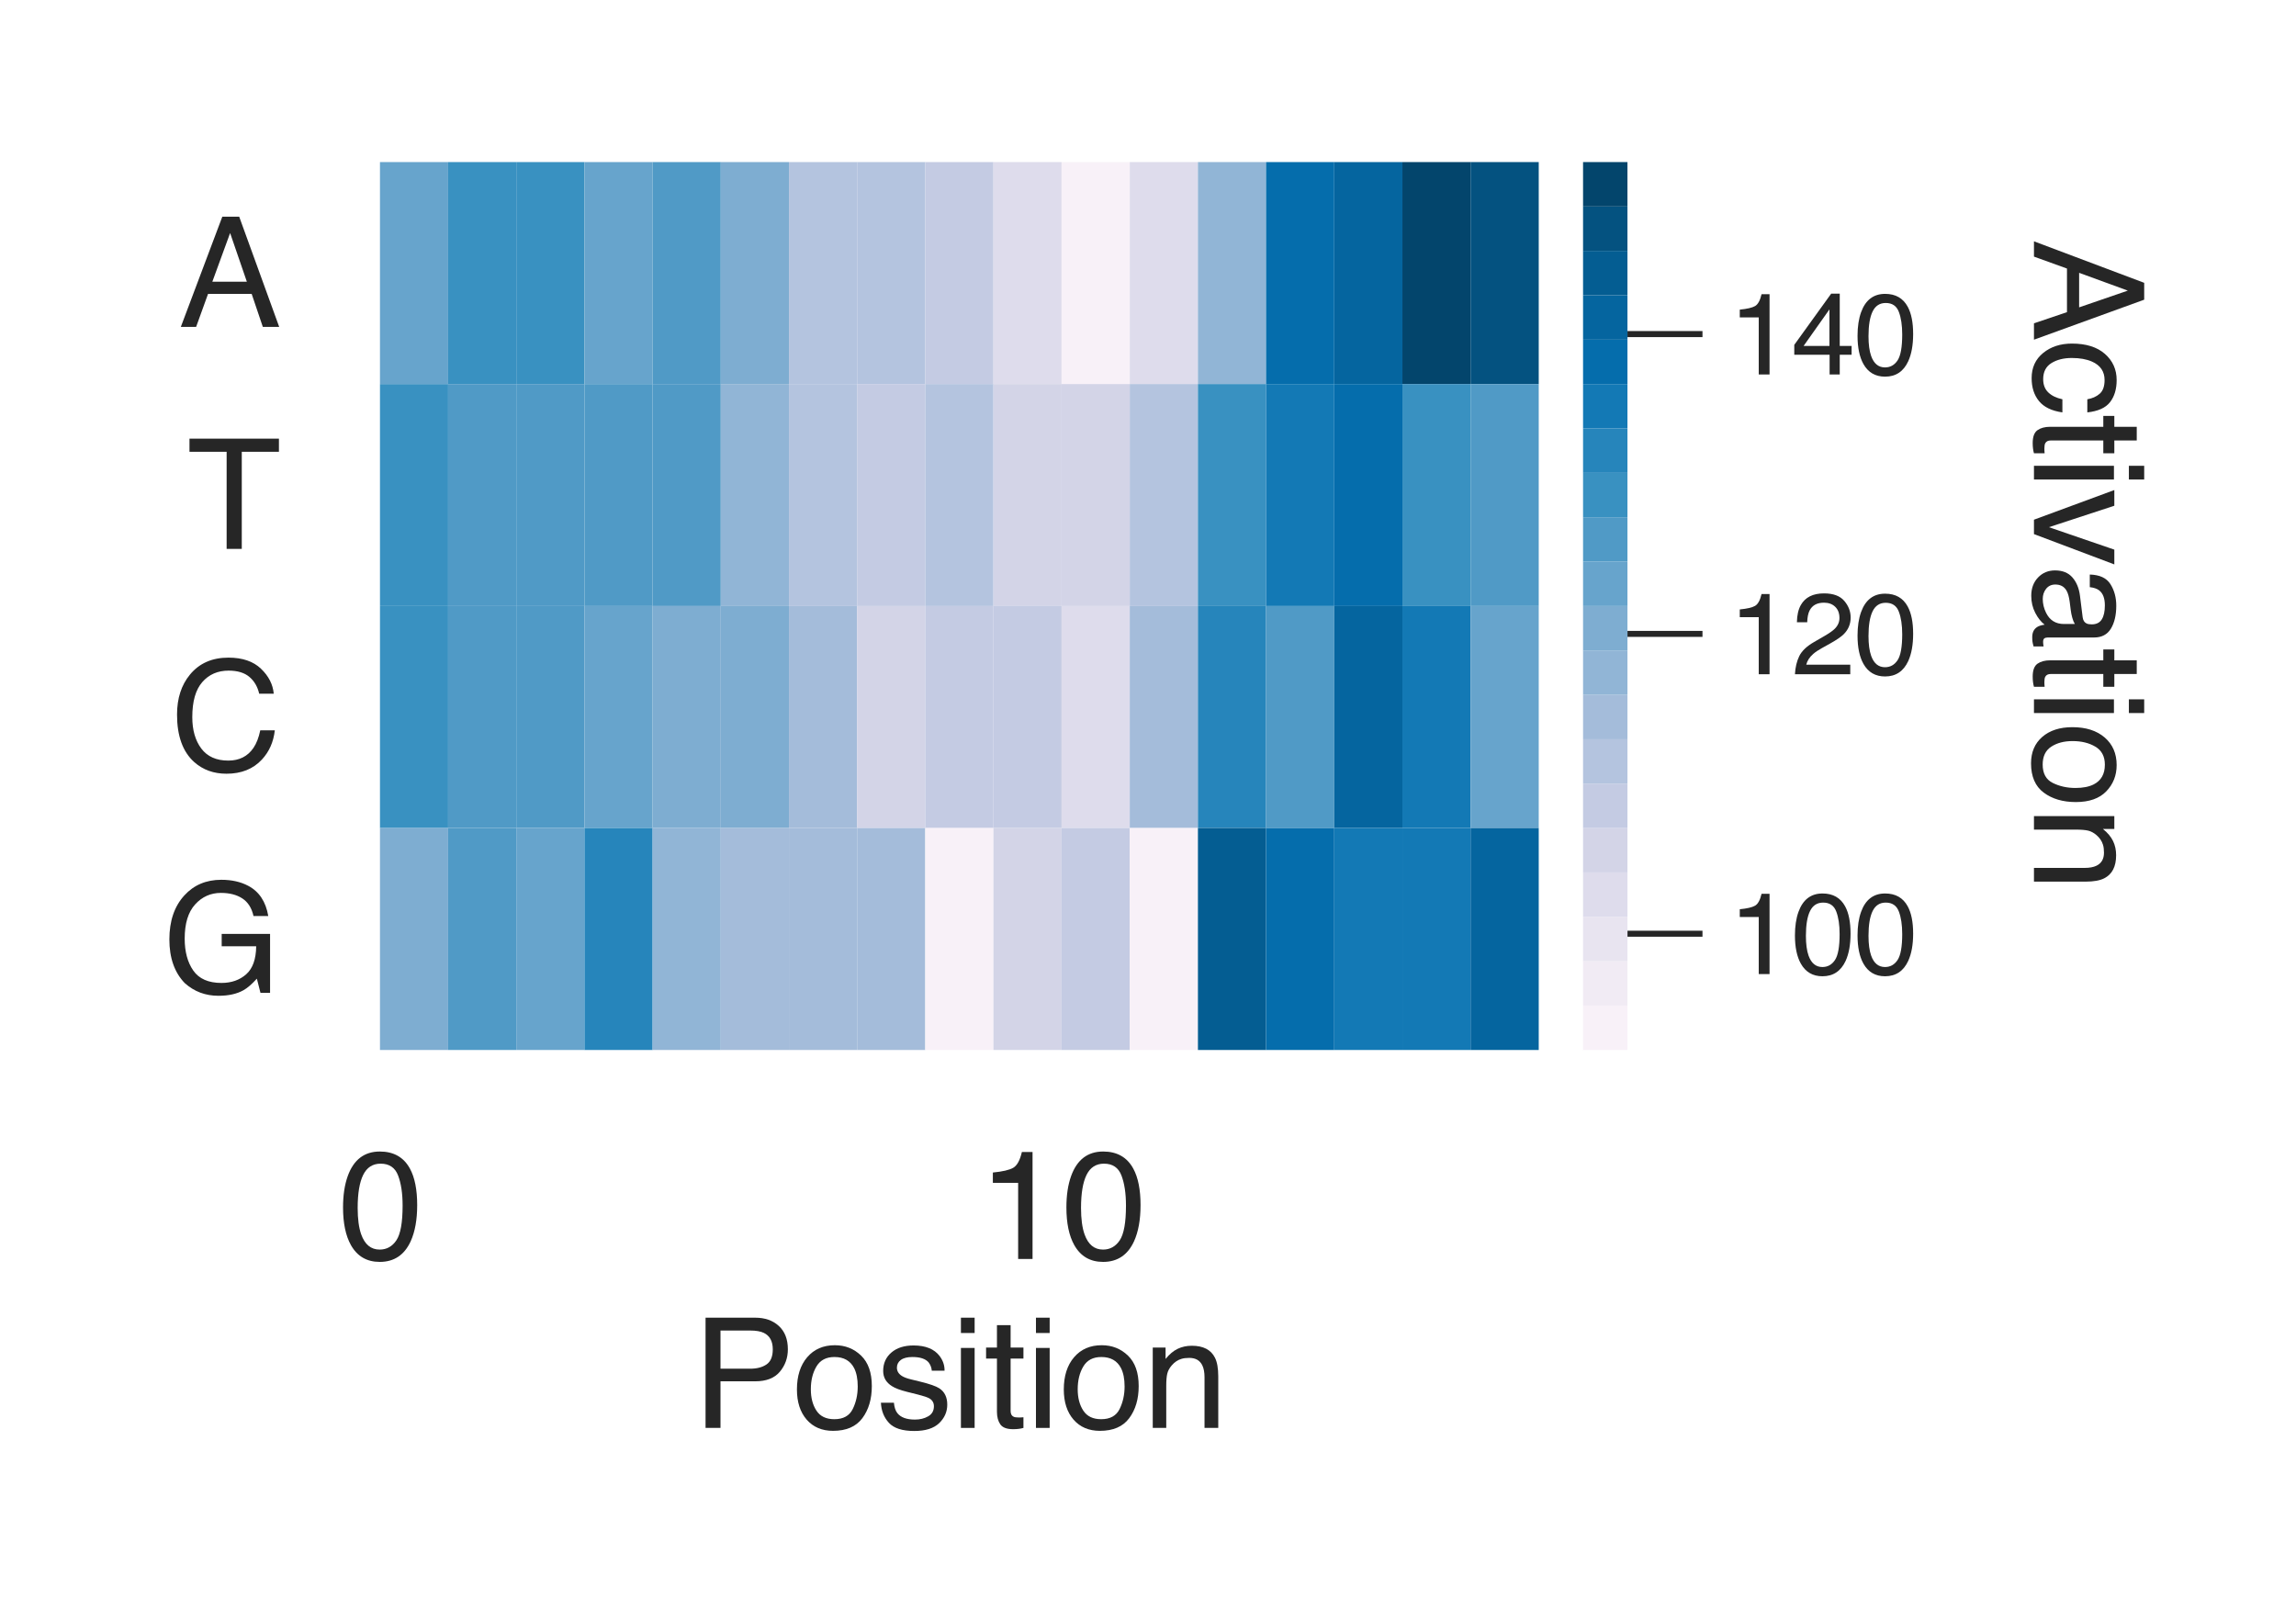 <?xml version="1.0" encoding="utf-8" standalone="no"?>
<!DOCTYPE svg PUBLIC "-//W3C//DTD SVG 1.1//EN"
  "http://www.w3.org/Graphics/SVG/1.1/DTD/svg11.dtd">
<svg height="216pt" version="1.1" viewBox="0 0 306 216" width="306pt" xmlns="http://www.w3.org/2000/svg" xmlns:xlink="http://www.w3.org/1999/xlink">
 <defs>
  <style type="text/css">*{stroke-linecap:butt;stroke-linejoin:round;}</style>
 </defs>
 <g id="figure_1">
  <g id="patch_1">
   <path d="M 0 216 
L 306 216 
L 306 0 
L 0 0 
z
" style="fill:#ffffff;"/>
  </g>
  <g id="axes_1">
   <g id="patch_2">
    <path d="M 50.64 139.94 
L 205.075 139.94 
L 205.075 21.6 
L 50.64 21.6 
z
" style="fill:#ffffff;"/>
   </g>
   <g id="matplotlib.axis_1">
    <g id="xtick_1">
     <g id="text_1">
      <!-- 0 -->
      <g style="fill:#262626;" transform="translate(45.079 167.787)scale(0.2 -0.2)">
       <defs>
        <path d="M 1731 4475 
Q 2600 4475 2988 3759 
Q 3288 3206 3288 2244 
Q 3288 1331 3016 734 
Q 2622 -122 1728 -122 
Q 922 -122 528 578 
Q 200 1163 200 2147 
Q 200 2909 397 3456 
Q 766 4475 1731 4475 
z
M 1725 391 
Q 2163 391 2422 778 
Q 2681 1166 2681 2222 
Q 2681 2984 2493 3476 
Q 2306 3969 1766 3969 
Q 1269 3969 1039 3501 
Q 809 3034 809 2125 
Q 809 1441 956 1025 
Q 1181 391 1725 391 
z
" id="Helvetica-30" transform="scale(0.016)"/>
       </defs>
       <use xlink:href="#Helvetica-30"/>
      </g>
     </g>
    </g>
    <g id="xtick_2">
     <g id="text_2">
      <!-- 10 -->
      <g style="fill:#262626;" transform="translate(130.362 167.787)scale(0.2 -0.2)">
       <defs>
        <path d="M 613 3169 
L 613 3600 
Q 1222 3659 1462 3798 
Q 1703 3938 1822 4456 
L 2266 4456 
L 2266 0 
L 1666 0 
L 1666 3169 
L 613 3169 
z
" id="Helvetica-31" transform="scale(0.016)"/>
       </defs>
       <use xlink:href="#Helvetica-31"/>
       <use x="55.615" xlink:href="#Helvetica-30"/>
      </g>
     </g>
    </g>
    <g id="text_3">
     <!-- Position -->
     <g style="fill:#262626;" transform="translate(92.283 190.303)scale(0.2 -0.2)">
      <defs>
       <path d="M 547 4591 
L 2613 4591 
Q 3225 4591 3600 4245 
Q 3975 3900 3975 3275 
Q 3975 2738 3640 2339 
Q 3306 1941 2613 1941 
L 1169 1941 
L 1169 0 
L 547 0 
L 547 4591 
z
M 3347 3272 
Q 3347 3778 2972 3959 
Q 2766 4056 2406 4056 
L 1169 4056 
L 1169 2466 
L 2406 2466 
Q 2825 2466 3086 2644 
Q 3347 2822 3347 3272 
z
" id="Helvetica-50" transform="scale(0.016)"/>
       <path d="M 1741 363 
Q 2300 363 2508 786 
Q 2716 1209 2716 1728 
Q 2716 2197 2566 2491 
Q 2328 2953 1747 2953 
Q 1231 2953 997 2559 
Q 763 2166 763 1609 
Q 763 1075 997 719 
Q 1231 363 1741 363 
z
M 1763 3444 
Q 2409 3444 2856 3012 
Q 3303 2581 3303 1744 
Q 3303 934 2909 406 
Q 2516 -122 1688 -122 
Q 997 -122 590 345 
Q 184 813 184 1600 
Q 184 2444 612 2944 
Q 1041 3444 1763 3444 
z
M 1744 3428 
L 1744 3428 
z
" id="Helvetica-6f" transform="scale(0.016)"/>
       <path d="M 747 1050 
Q 772 769 888 619 
Q 1100 347 1625 347 
Q 1938 347 2175 483 
Q 2413 619 2413 903 
Q 2413 1119 2222 1231 
Q 2100 1300 1741 1391 
L 1294 1503 
Q 866 1609 663 1741 
Q 300 1969 300 2372 
Q 300 2847 642 3140 
Q 984 3434 1563 3434 
Q 2319 3434 2653 2991 
Q 2863 2709 2856 2384 
L 2325 2384 
Q 2309 2575 2191 2731 
Q 1997 2953 1519 2953 
Q 1200 2953 1036 2831 
Q 872 2709 872 2509 
Q 872 2291 1088 2159 
Q 1213 2081 1456 2022 
L 1828 1931 
Q 2434 1784 2641 1647 
Q 2969 1431 2969 969 
Q 2969 522 2630 197 
Q 2291 -128 1597 -128 
Q 850 -128 539 211 
Q 228 550 206 1050 
L 747 1050 
z
M 1578 3428 
L 1578 3428 
z
" id="Helvetica-73" transform="scale(0.016)"/>
       <path d="M 413 3331 
L 984 3331 
L 984 0 
L 413 0 
L 413 3331 
z
M 413 4591 
L 984 4591 
L 984 3953 
L 413 3953 
L 413 4591 
z
" id="Helvetica-69" transform="scale(0.016)"/>
       <path d="M 525 4281 
L 1094 4281 
L 1094 3347 
L 1628 3347 
L 1628 2888 
L 1094 2888 
L 1094 703 
Q 1094 528 1213 469 
Q 1278 434 1431 434 
Q 1472 434 1519 436 
Q 1566 438 1628 444 
L 1628 0 
Q 1531 -28 1426 -40 
Q 1322 -53 1200 -53 
Q 806 -53 665 148 
Q 525 350 525 672 
L 525 2888 
L 72 2888 
L 72 3347 
L 525 3347 
L 525 4281 
z
" id="Helvetica-74" transform="scale(0.016)"/>
       <path d="M 413 3347 
L 947 3347 
L 947 2872 
Q 1184 3166 1450 3294 
Q 1716 3422 2041 3422 
Q 2753 3422 3003 2925 
Q 3141 2653 3141 2147 
L 3141 0 
L 2569 0 
L 2569 2109 
Q 2569 2416 2478 2603 
Q 2328 2916 1934 2916 
Q 1734 2916 1606 2875 
Q 1375 2806 1200 2600 
Q 1059 2434 1017 2257 
Q 975 2081 975 1753 
L 975 0 
L 413 0 
L 413 3347 
z
M 1734 3428 
L 1734 3428 
z
" id="Helvetica-6e" transform="scale(0.016)"/>
      </defs>
      <use xlink:href="#Helvetica-50"/>
      <use x="66.699" xlink:href="#Helvetica-6f"/>
      <use x="122.314" xlink:href="#Helvetica-73"/>
      <use x="172.314" xlink:href="#Helvetica-69"/>
      <use x="194.531" xlink:href="#Helvetica-74"/>
      <use x="222.314" xlink:href="#Helvetica-69"/>
      <use x="244.531" xlink:href="#Helvetica-6f"/>
      <use x="300.146" xlink:href="#Helvetica-6e"/>
     </g>
    </g>
   </g>
   <g id="matplotlib.axis_2">
    <g id="ytick_1">
     <g id="text_4">
      <!-- A -->
      <g style="fill:#262626;" transform="translate(23.799 43.566)scale(0.2 -0.2)">
       <defs>
        <path d="M 2844 1881 
L 2147 3909 
L 1406 1881 
L 2844 1881 
z
M 1822 4591 
L 2525 4591 
L 4191 0 
L 3509 0 
L 3044 1375 
L 1228 1375 
L 731 0 
L 94 0 
L 1822 4591 
z
M 2144 4591 
L 2144 4591 
z
" id="Helvetica-41" transform="scale(0.016)"/>
       </defs>
       <use xlink:href="#Helvetica-41"/>
      </g>
     </g>
    </g>
    <g id="ytick_2">
     <g id="text_5">
      <!-- T -->
      <g style="fill:#262626;" transform="translate(24.924 73.151)scale(0.2 -0.2)">
       <defs>
        <path d="M 3828 4591 
L 3828 4044 
L 2281 4044 
L 2281 0 
L 1650 0 
L 1650 4044 
L 103 4044 
L 103 4591 
L 3828 4591 
z
" id="Helvetica-54" transform="scale(0.016)"/>
       </defs>
       <use xlink:href="#Helvetica-54"/>
      </g>
     </g>
    </g>
    <g id="ytick_3">
     <g id="text_6">
      <!-- C -->
      <g style="fill:#262626;" transform="translate(22.696 102.736)scale(0.2 -0.2)">
       <defs>
        <path d="M 2422 4716 
Q 3294 4716 3775 4256 
Q 4256 3797 4309 3213 
L 3703 3213 
Q 3600 3656 3292 3915 
Q 2984 4175 2428 4175 
Q 1750 4175 1333 3698 
Q 916 3222 916 2238 
Q 916 1431 1292 929 
Q 1669 428 2416 428 
Q 3103 428 3463 956 
Q 3653 1234 3747 1688 
L 4353 1688 
Q 4272 963 3816 472 
Q 3269 -119 2341 -119 
Q 1541 -119 997 366 
Q 281 1006 281 2344 
Q 281 3359 819 4009 
Q 1400 4716 2422 4716 
z
M 2297 4716 
L 2297 4716 
z
" id="Helvetica-43" transform="scale(0.016)"/>
       </defs>
       <use xlink:href="#Helvetica-43"/>
      </g>
     </g>
    </g>
    <g id="ytick_4">
     <g id="text_7">
      <!-- G -->
      <g style="fill:#262626;" transform="translate(21.584 132.321)scale(0.2 -0.2)">
       <defs>
        <path d="M 2472 4709 
Q 3119 4709 3591 4459 
Q 4275 4100 4428 3200 
L 3813 3200 
Q 3700 3703 3347 3933 
Q 2994 4163 2456 4163 
Q 1819 4163 1383 3684 
Q 947 3206 947 2259 
Q 947 1441 1306 927 
Q 1666 413 2478 413 
Q 3100 413 3508 773 
Q 3916 1134 3925 1941 
L 2488 1941 
L 2488 2456 
L 4503 2456 
L 4503 0 
L 4103 0 
L 3953 591 
Q 3638 244 3394 109 
Q 2984 -122 2353 -122 
Q 1538 -122 950 406 
Q 309 1069 309 2225 
Q 309 3378 934 4059 
Q 1528 4709 2472 4709 
z
M 2369 4716 
L 2369 4716 
z
" id="Helvetica-47" transform="scale(0.016)"/>
       </defs>
       <use xlink:href="#Helvetica-47"/>
      </g>
     </g>
    </g>
   </g>
   <g id="QuadMesh_1">
    <path clip-path="url(#pfc02fbbc3c)" d="M 50.64 21.6 
L 59.724 21.6 
L 59.724 51.185 
L 50.64 51.185 
L 50.64 21.6 
" style="fill:#67a4cc;"/>
    <path clip-path="url(#pfc02fbbc3c)" d="M 59.724 21.6 
L 68.809 21.6 
L 68.809 51.185 
L 59.724 51.185 
L 59.724 21.6 
" style="fill:#3991c1;"/>
    <path clip-path="url(#pfc02fbbc3c)" d="M 68.809 21.6 
L 77.893 21.6 
L 77.893 51.185 
L 68.809 51.185 
L 68.809 21.6 
" style="fill:#3991c1;"/>
    <path clip-path="url(#pfc02fbbc3c)" d="M 77.893 21.6 
L 86.978 21.6 
L 86.978 51.185 
L 77.893 51.185 
L 77.893 21.6 
" style="fill:#67a4cc;"/>
    <path clip-path="url(#pfc02fbbc3c)" d="M 86.978 21.6 
L 96.062 21.6 
L 96.062 51.185 
L 86.978 51.185 
L 86.978 21.6 
" style="fill:#509ac6;"/>
    <path clip-path="url(#pfc02fbbc3c)" d="M 96.062 21.6 
L 105.146 21.6 
L 105.146 51.185 
L 96.062 51.185 
L 96.062 21.6 
" style="fill:#7eadd1;"/>
    <path clip-path="url(#pfc02fbbc3c)" d="M 105.146 21.6 
L 114.231 21.6 
L 114.231 51.185 
L 105.146 51.185 
L 105.146 21.6 
" style="fill:#b4c4df;"/>
    <path clip-path="url(#pfc02fbbc3c)" d="M 114.231 21.6 
L 123.315 21.6 
L 123.315 51.185 
L 114.231 51.185 
L 114.231 21.6 
" style="fill:#b4c4df;"/>
    <path clip-path="url(#pfc02fbbc3c)" d="M 123.315 21.6 
L 132.4 21.6 
L 132.4 51.185 
L 123.315 51.185 
L 123.315 21.6 
" style="fill:#c4cbe3;"/>
    <path clip-path="url(#pfc02fbbc3c)" d="M 132.4 21.6 
L 141.484 21.6 
L 141.484 51.185 
L 132.4 51.185 
L 132.4 21.6 
" style="fill:#dedcec;"/>
    <path clip-path="url(#pfc02fbbc3c)" d="M 141.484 21.6 
L 150.569 21.6 
L 150.569 51.185 
L 141.484 51.185 
L 141.484 21.6 
" style="fill:#f8f1f8;"/>
    <path clip-path="url(#pfc02fbbc3c)" d="M 150.569 21.6 
L 159.653 21.6 
L 159.653 51.185 
L 150.569 51.185 
L 150.569 21.6 
" style="fill:#dedcec;"/>
    <path clip-path="url(#pfc02fbbc3c)" d="M 159.653 21.6 
L 168.737 21.6 
L 168.737 51.185 
L 159.653 51.185 
L 159.653 21.6 
" style="fill:#91b5d6;"/>
    <path clip-path="url(#pfc02fbbc3c)" d="M 168.737 21.6 
L 177.822 21.6 
L 177.822 51.185 
L 168.737 51.185 
L 168.737 21.6 
" style="fill:#056dac;"/>
    <path clip-path="url(#pfc02fbbc3c)" d="M 177.822 21.6 
L 186.906 21.6 
L 186.906 51.185 
L 177.822 51.185 
L 177.822 21.6 
" style="fill:#05659f;"/>
    <path clip-path="url(#pfc02fbbc3c)" d="M 186.906 21.6 
L 195.991 21.6 
L 195.991 51.185 
L 186.906 51.185 
L 186.906 21.6 
" style="fill:#03456c;"/>
    <path clip-path="url(#pfc02fbbc3c)" d="M 195.991 21.6 
L 205.075 21.6 
L 205.075 51.185 
L 195.991 51.185 
L 195.991 21.6 
" style="fill:#045280;"/>
    <path clip-path="url(#pfc02fbbc3c)" d="M 50.64 51.185 
L 59.724 51.185 
L 59.724 80.77 
L 50.64 80.77 
L 50.64 51.185 
" style="fill:#3991c1;"/>
    <path clip-path="url(#pfc02fbbc3c)" d="M 59.724 51.185 
L 68.809 51.185 
L 68.809 80.77 
L 59.724 80.77 
L 59.724 51.185 
" style="fill:#509ac6;"/>
    <path clip-path="url(#pfc02fbbc3c)" d="M 68.809 51.185 
L 77.893 51.185 
L 77.893 80.77 
L 68.809 80.77 
L 68.809 51.185 
" style="fill:#509ac6;"/>
    <path clip-path="url(#pfc02fbbc3c)" d="M 77.893 51.185 
L 86.978 51.185 
L 86.978 80.77 
L 77.893 80.77 
L 77.893 51.185 
" style="fill:#509ac6;"/>
    <path clip-path="url(#pfc02fbbc3c)" d="M 86.978 51.185 
L 96.062 51.185 
L 96.062 80.77 
L 86.978 80.77 
L 86.978 51.185 
" style="fill:#509ac6;"/>
    <path clip-path="url(#pfc02fbbc3c)" d="M 96.062 51.185 
L 105.146 51.185 
L 105.146 80.77 
L 96.062 80.77 
L 96.062 51.185 
" style="fill:#91b5d6;"/>
    <path clip-path="url(#pfc02fbbc3c)" d="M 105.146 51.185 
L 114.231 51.185 
L 114.231 80.77 
L 105.146 80.77 
L 105.146 51.185 
" style="fill:#b4c4df;"/>
    <path clip-path="url(#pfc02fbbc3c)" d="M 114.231 51.185 
L 123.315 51.185 
L 123.315 80.77 
L 114.231 80.77 
L 114.231 51.185 
" style="fill:#c4cbe3;"/>
    <path clip-path="url(#pfc02fbbc3c)" d="M 123.315 51.185 
L 132.4 51.185 
L 132.4 80.77 
L 123.315 80.77 
L 123.315 51.185 
" style="fill:#b4c4df;"/>
    <path clip-path="url(#pfc02fbbc3c)" d="M 132.4 51.185 
L 141.484 51.185 
L 141.484 80.77 
L 132.4 80.77 
L 132.4 51.185 
" style="fill:#d3d4e7;"/>
    <path clip-path="url(#pfc02fbbc3c)" d="M 141.484 51.185 
L 150.569 51.185 
L 150.569 80.77 
L 141.484 80.77 
L 141.484 51.185 
" style="fill:#d3d4e7;"/>
    <path clip-path="url(#pfc02fbbc3c)" d="M 150.569 51.185 
L 159.653 51.185 
L 159.653 80.77 
L 150.569 80.77 
L 150.569 51.185 
" style="fill:#b4c4df;"/>
    <path clip-path="url(#pfc02fbbc3c)" d="M 159.653 51.185 
L 168.737 51.185 
L 168.737 80.77 
L 159.653 80.77 
L 159.653 51.185 
" style="fill:#3991c1;"/>
    <path clip-path="url(#pfc02fbbc3c)" d="M 168.737 51.185 
L 177.822 51.185 
L 177.822 80.77 
L 168.737 80.77 
L 168.737 51.185 
" style="fill:#1379b5;"/>
    <path clip-path="url(#pfc02fbbc3c)" d="M 177.822 51.185 
L 186.906 51.185 
L 186.906 80.77 
L 177.822 80.77 
L 177.822 51.185 
" style="fill:#056dac;"/>
    <path clip-path="url(#pfc02fbbc3c)" d="M 186.906 51.185 
L 195.991 51.185 
L 195.991 80.77 
L 186.906 80.77 
L 186.906 51.185 
" style="fill:#3991c1;"/>
    <path clip-path="url(#pfc02fbbc3c)" d="M 195.991 51.185 
L 205.075 51.185 
L 205.075 80.77 
L 195.991 80.77 
L 195.991 51.185 
" style="fill:#509ac6;"/>
    <path clip-path="url(#pfc02fbbc3c)" d="M 50.64 80.77 
L 59.724 80.77 
L 59.724 110.355 
L 50.64 110.355 
L 50.64 80.77 
" style="fill:#3991c1;"/>
    <path clip-path="url(#pfc02fbbc3c)" d="M 59.724 80.77 
L 68.809 80.77 
L 68.809 110.355 
L 59.724 110.355 
L 59.724 80.77 
" style="fill:#509ac6;"/>
    <path clip-path="url(#pfc02fbbc3c)" d="M 68.809 80.77 
L 77.893 80.77 
L 77.893 110.355 
L 68.809 110.355 
L 68.809 80.77 
" style="fill:#509ac6;"/>
    <path clip-path="url(#pfc02fbbc3c)" d="M 77.893 80.77 
L 86.978 80.77 
L 86.978 110.355 
L 77.893 110.355 
L 77.893 80.77 
" style="fill:#67a4cc;"/>
    <path clip-path="url(#pfc02fbbc3c)" d="M 86.978 80.77 
L 96.062 80.77 
L 96.062 110.355 
L 86.978 110.355 
L 86.978 80.77 
" style="fill:#7eadd1;"/>
    <path clip-path="url(#pfc02fbbc3c)" d="M 96.062 80.77 
L 105.146 80.77 
L 105.146 110.355 
L 96.062 110.355 
L 96.062 80.77 
" style="fill:#7eadd1;"/>
    <path clip-path="url(#pfc02fbbc3c)" d="M 105.146 80.77 
L 114.231 80.77 
L 114.231 110.355 
L 105.146 110.355 
L 105.146 80.77 
" style="fill:#a4bcda;"/>
    <path clip-path="url(#pfc02fbbc3c)" d="M 114.231 80.77 
L 123.315 80.77 
L 123.315 110.355 
L 114.231 110.355 
L 114.231 80.77 
" style="fill:#d3d4e7;"/>
    <path clip-path="url(#pfc02fbbc3c)" d="M 123.315 80.77 
L 132.4 80.77 
L 132.4 110.355 
L 123.315 110.355 
L 123.315 80.77 
" style="fill:#c4cbe3;"/>
    <path clip-path="url(#pfc02fbbc3c)" d="M 132.4 80.77 
L 141.484 80.77 
L 141.484 110.355 
L 132.4 110.355 
L 132.4 80.77 
" style="fill:#c4cbe3;"/>
    <path clip-path="url(#pfc02fbbc3c)" d="M 141.484 80.77 
L 150.569 80.77 
L 150.569 110.355 
L 141.484 110.355 
L 141.484 80.77 
" style="fill:#dedcec;"/>
    <path clip-path="url(#pfc02fbbc3c)" d="M 150.569 80.77 
L 159.653 80.77 
L 159.653 110.355 
L 150.569 110.355 
L 150.569 80.77 
" style="fill:#a4bcda;"/>
    <path clip-path="url(#pfc02fbbc3c)" d="M 159.653 80.77 
L 168.737 80.77 
L 168.737 110.355 
L 159.653 110.355 
L 159.653 80.77 
" style="fill:#2685bb;"/>
    <path clip-path="url(#pfc02fbbc3c)" d="M 168.737 80.77 
L 177.822 80.77 
L 177.822 110.355 
L 168.737 110.355 
L 168.737 80.77 
" style="fill:#509ac6;"/>
    <path clip-path="url(#pfc02fbbc3c)" d="M 177.822 80.77 
L 186.906 80.77 
L 186.906 110.355 
L 177.822 110.355 
L 177.822 80.77 
" style="fill:#05659f;"/>
    <path clip-path="url(#pfc02fbbc3c)" d="M 186.906 80.77 
L 195.991 80.77 
L 195.991 110.355 
L 186.906 110.355 
L 186.906 80.77 
" style="fill:#1379b5;"/>
    <path clip-path="url(#pfc02fbbc3c)" d="M 195.991 80.77 
L 205.075 80.77 
L 205.075 110.355 
L 195.991 110.355 
L 195.991 80.77 
" style="fill:#67a4cc;"/>
    <path clip-path="url(#pfc02fbbc3c)" d="M 50.64 110.355 
L 59.724 110.355 
L 59.724 139.94 
L 50.64 139.94 
L 50.64 110.355 
" style="fill:#7eadd1;"/>
    <path clip-path="url(#pfc02fbbc3c)" d="M 59.724 110.355 
L 68.809 110.355 
L 68.809 139.94 
L 59.724 139.94 
L 59.724 110.355 
" style="fill:#509ac6;"/>
    <path clip-path="url(#pfc02fbbc3c)" d="M 68.809 110.355 
L 77.893 110.355 
L 77.893 139.94 
L 68.809 139.94 
L 68.809 110.355 
" style="fill:#67a4cc;"/>
    <path clip-path="url(#pfc02fbbc3c)" d="M 77.893 110.355 
L 86.978 110.355 
L 86.978 139.94 
L 77.893 139.94 
L 77.893 110.355 
" style="fill:#2685bb;"/>
    <path clip-path="url(#pfc02fbbc3c)" d="M 86.978 110.355 
L 96.062 110.355 
L 96.062 139.94 
L 86.978 139.94 
L 86.978 110.355 
" style="fill:#91b5d6;"/>
    <path clip-path="url(#pfc02fbbc3c)" d="M 96.062 110.355 
L 105.146 110.355 
L 105.146 139.94 
L 96.062 139.94 
L 96.062 110.355 
" style="fill:#a4bcda;"/>
    <path clip-path="url(#pfc02fbbc3c)" d="M 105.146 110.355 
L 114.231 110.355 
L 114.231 139.94 
L 105.146 139.94 
L 105.146 110.355 
" style="fill:#a4bcda;"/>
    <path clip-path="url(#pfc02fbbc3c)" d="M 114.231 110.355 
L 123.315 110.355 
L 123.315 139.94 
L 114.231 139.94 
L 114.231 110.355 
" style="fill:#a4bcda;"/>
    <path clip-path="url(#pfc02fbbc3c)" d="M 123.315 110.355 
L 132.4 110.355 
L 132.4 139.94 
L 123.315 139.94 
L 123.315 110.355 
" style="fill:#f8f1f8;"/>
    <path clip-path="url(#pfc02fbbc3c)" d="M 132.4 110.355 
L 141.484 110.355 
L 141.484 139.94 
L 132.4 139.94 
L 132.4 110.355 
" style="fill:#d3d4e7;"/>
    <path clip-path="url(#pfc02fbbc3c)" d="M 141.484 110.355 
L 150.569 110.355 
L 150.569 139.94 
L 141.484 139.94 
L 141.484 110.355 
" style="fill:#c4cbe3;"/>
    <path clip-path="url(#pfc02fbbc3c)" d="M 150.569 110.355 
L 159.653 110.355 
L 159.653 139.94 
L 150.569 139.94 
L 150.569 110.355 
" style="fill:#f8f1f8;"/>
    <path clip-path="url(#pfc02fbbc3c)" d="M 159.653 110.355 
L 168.737 110.355 
L 168.737 139.94 
L 159.653 139.94 
L 159.653 110.355 
" style="fill:#045d92;"/>
    <path clip-path="url(#pfc02fbbc3c)" d="M 168.737 110.355 
L 177.822 110.355 
L 177.822 139.94 
L 168.737 139.94 
L 168.737 110.355 
" style="fill:#056dac;"/>
    <path clip-path="url(#pfc02fbbc3c)" d="M 177.822 110.355 
L 186.906 110.355 
L 186.906 139.94 
L 177.822 139.94 
L 177.822 110.355 
" style="fill:#1379b5;"/>
    <path clip-path="url(#pfc02fbbc3c)" d="M 186.906 110.355 
L 195.991 110.355 
L 195.991 139.94 
L 186.906 139.94 
L 186.906 110.355 
" style="fill:#1379b5;"/>
    <path clip-path="url(#pfc02fbbc3c)" d="M 195.991 110.355 
L 205.075 110.355 
L 205.075 139.94 
L 195.991 139.94 
L 195.991 110.355 
" style="fill:#05659f;"/>
   </g>
  </g>
  <g id="axes_2">
   <g id="patch_3">
    <path d="M 210.982 139.94 
L 216.899 139.94 
L 216.899 21.6 
L 210.982 21.6 
z
" style="fill:#ffffff;"/>
   </g>
   <g id="patch_4">
    <path clip-path="url(#p371bae42a7)" d="M 210.982 139.94 
L 210.982 134.023 
L 210.982 27.517 
L 210.982 21.6 
L 216.899 21.6 
L 216.899 27.517 
L 216.899 134.023 
L 216.899 139.94 
L 216.899 139.94 
z
" style="fill:#ffffff;stroke:#ffffff;stroke-linejoin:miter;stroke-width:0.01;"/>
   </g>
   <g id="matplotlib.axis_3"/>
   <g id="matplotlib.axis_4">
    <g id="ytick_5">
     <g id="line2d_1">
      <defs>
       <path d="M 0 0 
L 10 0 
" id="md3b7ce4315" style="stroke:#262626;stroke-width:0.8;"/>
      </defs>
      <g>
       <use style="fill:#262626;stroke:#262626;stroke-width:0.8;" x="216.899" xlink:href="#md3b7ce4315" y="124.437"/>
      </g>
     </g>
     <g id="text_8">
      <!-- 100 -->
      <g style="fill:#262626;" transform="translate(230.399 129.817)scale(0.15 -0.15)">
       <use xlink:href="#Helvetica-31"/>
       <use x="55.615" xlink:href="#Helvetica-30"/>
       <use x="111.23" xlink:href="#Helvetica-30"/>
      </g>
     </g>
    </g>
    <g id="ytick_6">
     <g id="line2d_2">
      <g>
       <use style="fill:#262626;stroke:#262626;stroke-width:0.8;" x="216.899" xlink:href="#md3b7ce4315" y="84.481"/>
      </g>
     </g>
     <g id="text_9">
      <!-- 120 -->
      <g style="fill:#262626;" transform="translate(230.399 89.861)scale(0.15 -0.15)">
       <defs>
        <path d="M 200 0 
Q 231 578 439 1006 
Q 647 1434 1250 1784 
L 1850 2131 
Q 2253 2366 2416 2531 
Q 2672 2791 2672 3125 
Q 2672 3516 2437 3745 
Q 2203 3975 1813 3975 
Q 1234 3975 1013 3538 
Q 894 3303 881 2888 
L 309 2888 
Q 319 3472 525 3841 
Q 891 4491 1816 4491 
Q 2584 4491 2939 4075 
Q 3294 3659 3294 3150 
Q 3294 2613 2916 2231 
Q 2697 2009 2131 1694 
L 1703 1456 
Q 1397 1288 1222 1134 
Q 909 863 828 531 
L 3272 531 
L 3272 0 
L 200 0 
z
" id="Helvetica-32" transform="scale(0.016)"/>
       </defs>
       <use xlink:href="#Helvetica-31"/>
       <use x="55.615" xlink:href="#Helvetica-32"/>
       <use x="111.23" xlink:href="#Helvetica-30"/>
      </g>
     </g>
    </g>
    <g id="ytick_7">
     <g id="line2d_3">
      <g>
       <use style="fill:#262626;stroke:#262626;stroke-width:0.8;" x="216.899" xlink:href="#md3b7ce4315" y="44.525"/>
      </g>
     </g>
     <g id="text_10">
      <!-- 140 -->
      <g style="fill:#262626;" transform="translate(230.399 49.905)scale(0.15 -0.15)">
       <defs>
        <path d="M 2116 1584 
L 2116 3613 
L 681 1584 
L 2116 1584 
z
M 2125 0 
L 2125 1094 
L 163 1094 
L 163 1644 
L 2213 4488 
L 2688 4488 
L 2688 1584 
L 3347 1584 
L 3347 1094 
L 2688 1094 
L 2688 0 
L 2125 0 
z
" id="Helvetica-34" transform="scale(0.016)"/>
       </defs>
       <use xlink:href="#Helvetica-31"/>
       <use x="55.615" xlink:href="#Helvetica-34"/>
       <use x="111.23" xlink:href="#Helvetica-30"/>
      </g>
     </g>
    </g>
    <g id="text_11">
     <!-- Activation   -->
     <g style="fill:#262626;" transform="translate(271.077 31.861)rotate(-270)scale(0.2 -0.2)">
      <defs>
       <path d="M 1703 3444 
Q 2269 3444 2623 3169 
Q 2978 2894 3050 2222 
L 2503 2222 
Q 2453 2531 2275 2736 
Q 2097 2941 1703 2941 
Q 1166 2941 934 2416 
Q 784 2075 784 1575 
Q 784 1072 996 728 
Q 1209 384 1666 384 
Q 2016 384 2220 598 
Q 2425 813 2503 1184 
L 3050 1184 
Q 2956 519 2581 211 
Q 2206 -97 1622 -97 
Q 966 -97 575 383 
Q 184 863 184 1581 
Q 184 2463 612 2953 
Q 1041 3444 1703 3444 
z
M 1616 3428 
L 1616 3428 
z
" id="Helvetica-63" transform="scale(0.016)"/>
       <path d="M 688 3347 
L 1581 622 
L 2516 3347 
L 3131 3347 
L 1869 0 
L 1269 0 
L 34 3347 
L 688 3347 
z
" id="Helvetica-76" transform="scale(0.016)"/>
       <path d="M 844 891 
Q 844 647 1022 506 
Q 1200 366 1444 366 
Q 1741 366 2019 503 
Q 2488 731 2488 1250 
L 2488 1703 
Q 2384 1638 2221 1594 
Q 2059 1550 1903 1531 
L 1563 1488 
Q 1256 1447 1103 1359 
Q 844 1213 844 891 
z
M 2206 2028 
Q 2400 2053 2466 2191 
Q 2503 2266 2503 2406 
Q 2503 2694 2298 2823 
Q 2094 2953 1713 2953 
Q 1272 2953 1088 2716 
Q 984 2584 953 2325 
L 428 2325 
Q 444 2944 830 3186 
Q 1216 3428 1725 3428 
Q 2316 3428 2684 3203 
Q 3050 2978 3050 2503 
L 3050 575 
Q 3050 488 3086 434 
Q 3122 381 3238 381 
Q 3275 381 3322 386 
Q 3369 391 3422 400 
L 3422 -16 
Q 3291 -53 3222 -62 
Q 3153 -72 3034 -72 
Q 2744 -72 2613 134 
Q 2544 244 2516 444 
Q 2344 219 2022 53 
Q 1700 -113 1313 -113 
Q 847 -113 551 170 
Q 256 453 256 878 
Q 256 1344 547 1600 
Q 838 1856 1309 1916 
L 2206 2028 
z
M 1741 3428 
L 1741 3428 
z
" id="Helvetica-61" transform="scale(0.016)"/>
       <path id="Helvetica-20" transform="scale(0.016)"/>
      </defs>
      <use xlink:href="#Helvetica-41"/>
      <use x="66.699" xlink:href="#Helvetica-63"/>
      <use x="116.699" xlink:href="#Helvetica-74"/>
      <use x="144.482" xlink:href="#Helvetica-69"/>
      <use x="166.699" xlink:href="#Helvetica-76"/>
      <use x="216.699" xlink:href="#Helvetica-61"/>
      <use x="272.314" xlink:href="#Helvetica-74"/>
      <use x="300.098" xlink:href="#Helvetica-69"/>
      <use x="322.314" xlink:href="#Helvetica-6f"/>
      <use x="377.93" xlink:href="#Helvetica-6e"/>
      <use x="433.545" xlink:href="#Helvetica-20"/>
      <use x="461.328" xlink:href="#Helvetica-20"/>
     </g>
    </g>
   </g>
   <g id="QuadMesh_2">
    <path clip-path="url(#p371bae42a7)" d="M 210.982 139.94 
L 216.899 139.94 
L 216.899 134.023 
L 210.982 134.023 
L 210.982 139.94 
" style="fill:#f8f1f8;"/>
    <path clip-path="url(#p371bae42a7)" d="M 210.982 134.023 
L 216.899 134.023 
L 216.899 128.106 
L 210.982 128.106 
L 210.982 134.023 
" style="fill:#f1ebf4;"/>
    <path clip-path="url(#p371bae42a7)" d="M 210.982 128.106 
L 216.899 128.106 
L 216.899 122.189 
L 210.982 122.189 
L 210.982 128.106 
" style="fill:#e8e4f0;"/>
    <path clip-path="url(#p371bae42a7)" d="M 210.982 122.189 
L 216.899 122.189 
L 216.899 116.272 
L 210.982 116.272 
L 210.982 122.189 
" style="fill:#dedcec;"/>
    <path clip-path="url(#p371bae42a7)" d="M 210.982 116.272 
L 216.899 116.272 
L 216.899 110.355 
L 210.982 110.355 
L 210.982 116.272 
" style="fill:#d3d4e7;"/>
    <path clip-path="url(#p371bae42a7)" d="M 210.982 110.355 
L 216.899 110.355 
L 216.899 104.438 
L 210.982 104.438 
L 210.982 110.355 
" style="fill:#c4cbe3;"/>
    <path clip-path="url(#p371bae42a7)" d="M 210.982 104.438 
L 216.899 104.438 
L 216.899 98.521 
L 210.982 98.521 
L 210.982 104.438 
" style="fill:#b4c4df;"/>
    <path clip-path="url(#p371bae42a7)" d="M 210.982 98.521 
L 216.899 98.521 
L 216.899 92.604 
L 210.982 92.604 
L 210.982 98.521 
" style="fill:#a4bcda;"/>
    <path clip-path="url(#p371bae42a7)" d="M 210.982 92.604 
L 216.899 92.604 
L 216.899 86.687 
L 210.982 86.687 
L 210.982 92.604 
" style="fill:#91b5d6;"/>
    <path clip-path="url(#p371bae42a7)" d="M 210.982 86.687 
L 216.899 86.687 
L 216.899 80.77 
L 210.982 80.77 
L 210.982 86.687 
" style="fill:#7eadd1;"/>
    <path clip-path="url(#p371bae42a7)" d="M 210.982 80.77 
L 216.899 80.77 
L 216.899 74.853 
L 210.982 74.853 
L 210.982 80.77 
" style="fill:#67a4cc;"/>
    <path clip-path="url(#p371bae42a7)" d="M 210.982 74.853 
L 216.899 74.853 
L 216.899 68.936 
L 210.982 68.936 
L 210.982 74.853 
" style="fill:#509ac6;"/>
    <path clip-path="url(#p371bae42a7)" d="M 210.982 68.936 
L 216.899 68.936 
L 216.899 63.019 
L 210.982 63.019 
L 210.982 68.936 
" style="fill:#3991c1;"/>
    <path clip-path="url(#p371bae42a7)" d="M 210.982 63.019 
L 216.899 63.019 
L 216.899 57.102 
L 210.982 57.102 
L 210.982 63.019 
" style="fill:#2685bb;"/>
    <path clip-path="url(#p371bae42a7)" d="M 210.982 57.102 
L 216.899 57.102 
L 216.899 51.185 
L 210.982 51.185 
L 210.982 57.102 
" style="fill:#1379b5;"/>
    <path clip-path="url(#p371bae42a7)" d="M 210.982 51.185 
L 216.899 51.185 
L 216.899 45.268 
L 210.982 45.268 
L 210.982 51.185 
" style="fill:#056dac;"/>
    <path clip-path="url(#p371bae42a7)" d="M 210.982 45.268 
L 216.899 45.268 
L 216.899 39.351 
L 210.982 39.351 
L 210.982 45.268 
" style="fill:#05659f;"/>
    <path clip-path="url(#p371bae42a7)" d="M 210.982 39.351 
L 216.899 39.351 
L 216.899 33.434 
L 210.982 33.434 
L 210.982 39.351 
" style="fill:#045d92;"/>
    <path clip-path="url(#p371bae42a7)" d="M 210.982 33.434 
L 216.899 33.434 
L 216.899 27.517 
L 210.982 27.517 
L 210.982 33.434 
" style="fill:#045280;"/>
    <path clip-path="url(#p371bae42a7)" d="M 210.982 27.517 
L 216.899 27.517 
L 216.899 21.6 
L 210.982 21.6 
L 210.982 27.517 
" style="fill:#03456c;"/>
   </g>
   <g id="LineCollection_1"/>
   <g id="patch_5">
    <path d="M 210.982 139.94 
L 210.982 134.023 
L 210.982 27.517 
L 210.982 21.6 
L 216.899 21.6 
L 216.899 27.517 
L 216.899 134.023 
L 216.899 139.94 
z
" style="fill:none;"/>
   </g>
  </g>
 </g>
 <defs>
  <clipPath id="pfc02fbbc3c">
   <rect height="118.34" width="154.435" x="50.64" y="21.6"/>
  </clipPath>
  <clipPath id="p371bae42a7">
   <rect height="118.34" width="5.917" x="210.982" y="21.6"/>
  </clipPath>
 </defs>
</svg>
